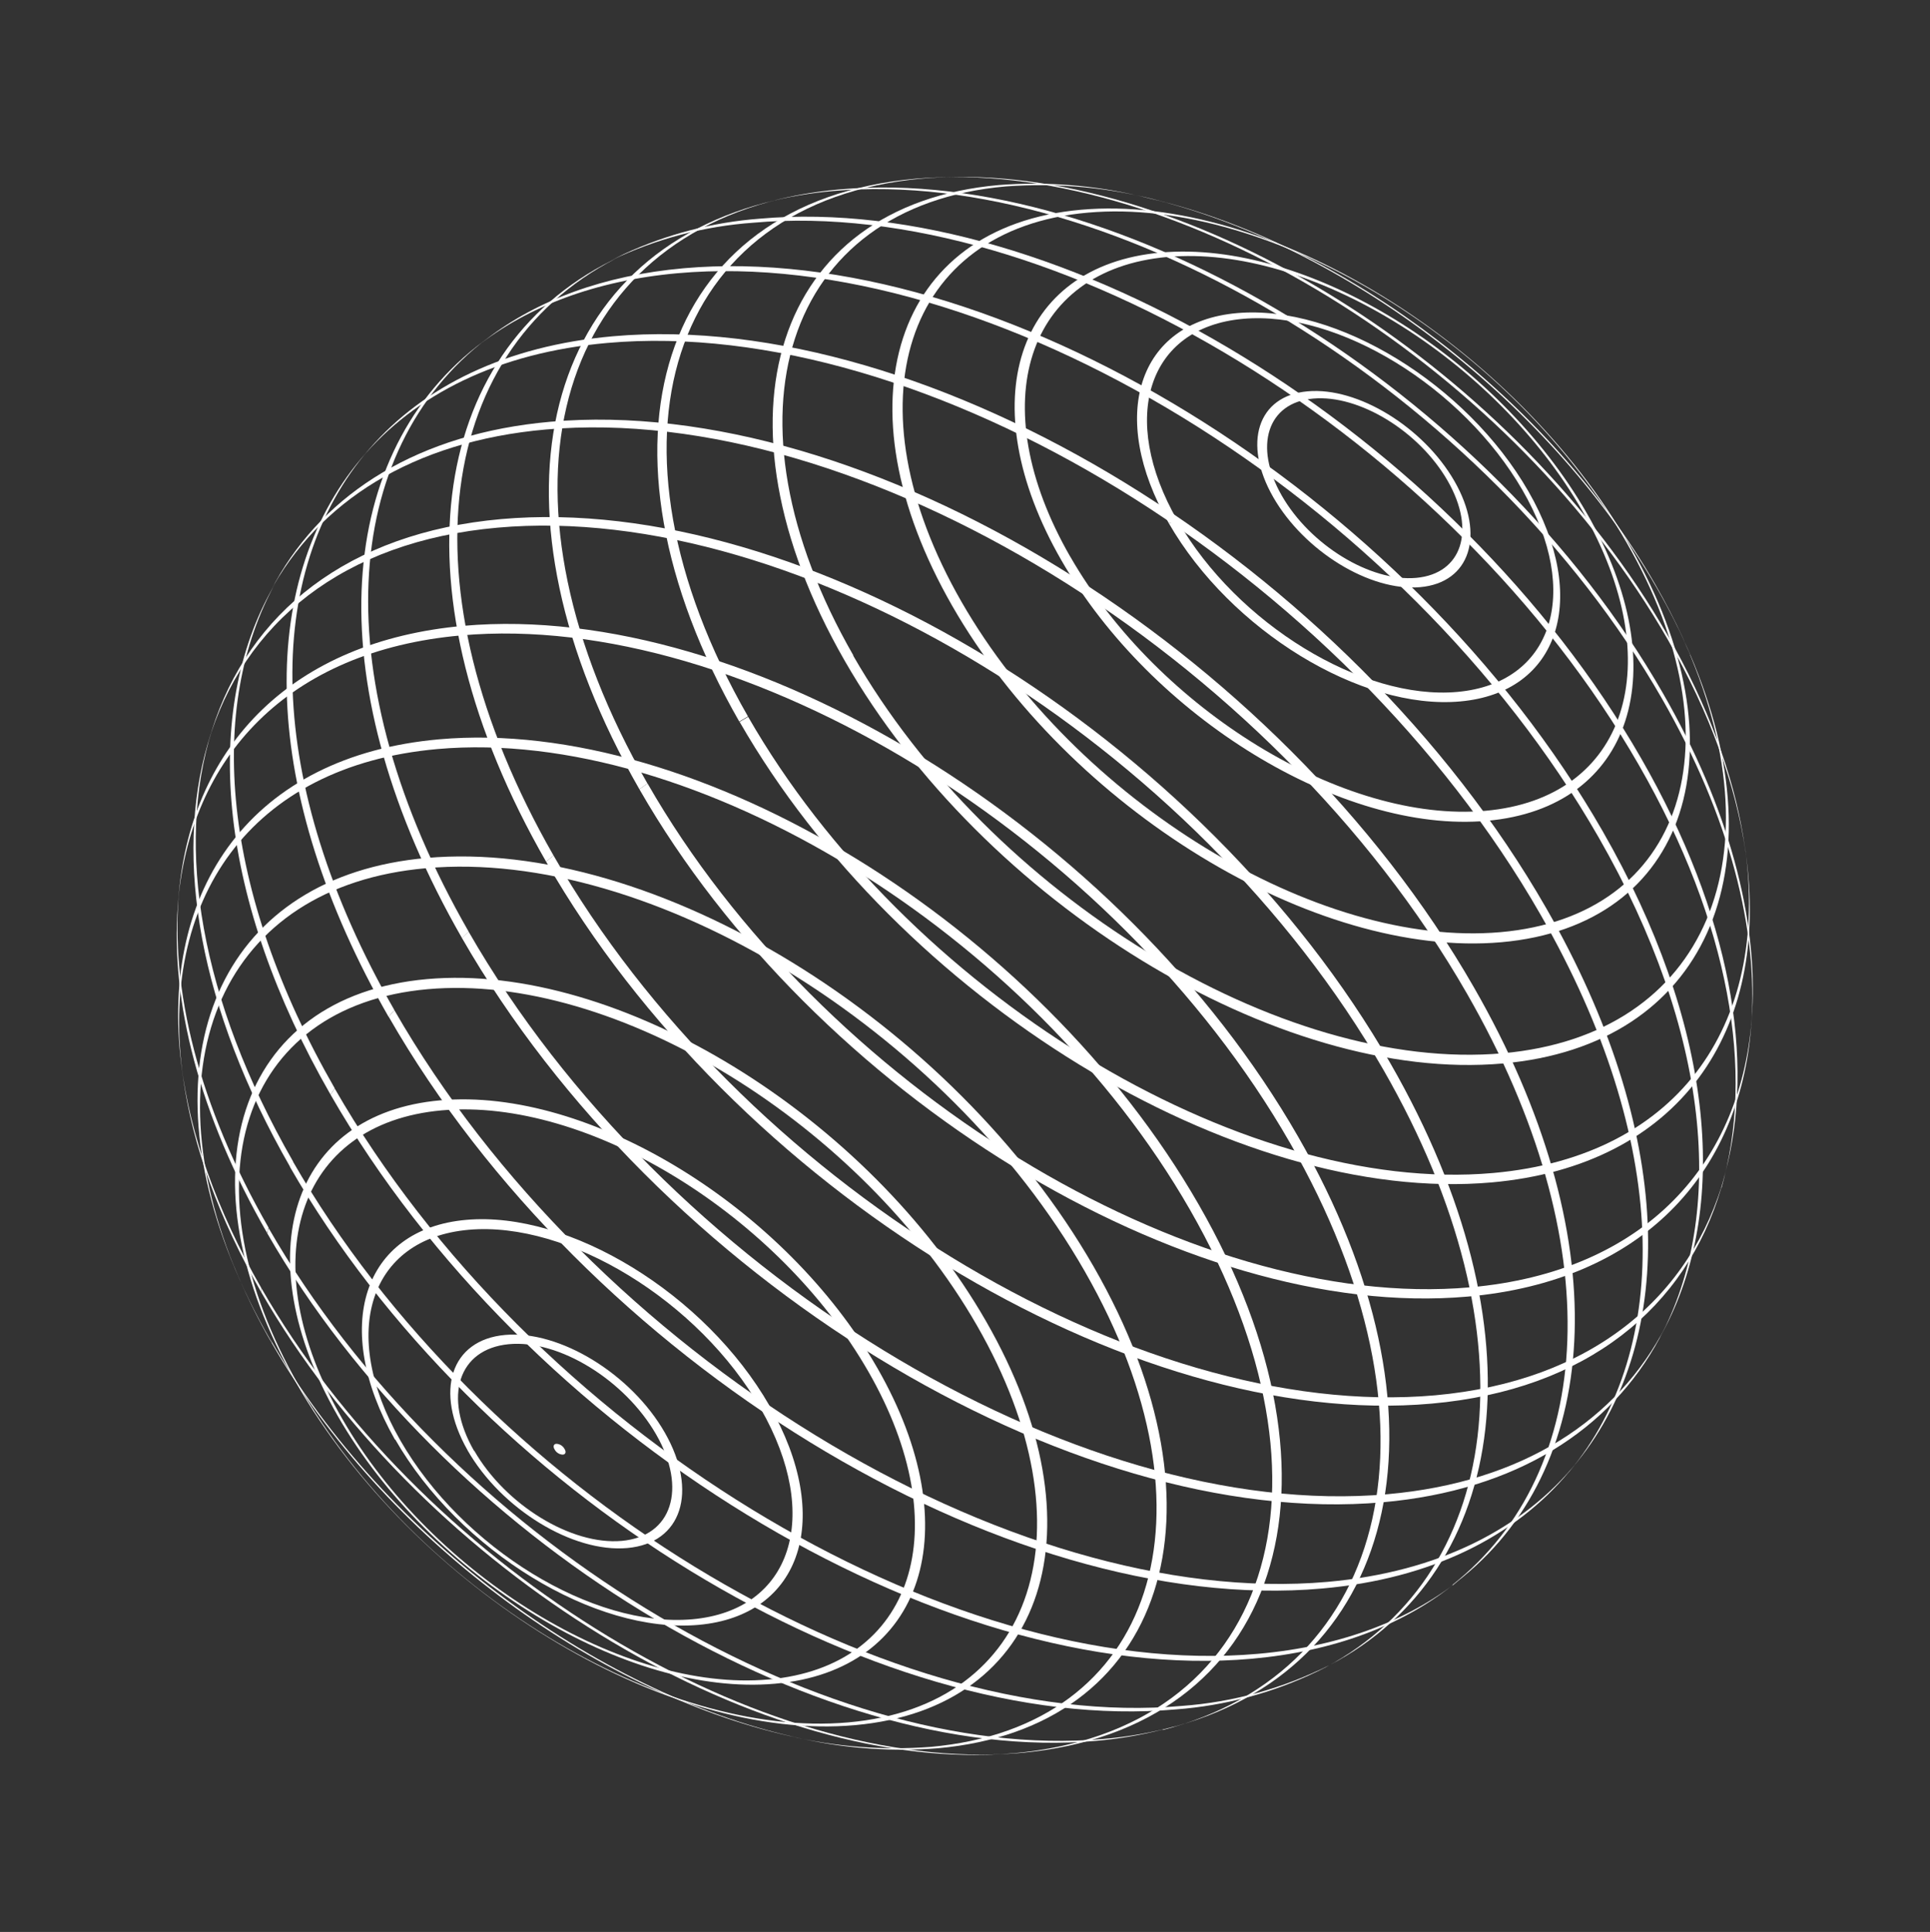 <svg width="843" height="844" viewBox="0 0 843 844" fill="none" xmlns="http://www.w3.org/2000/svg">
<rect x="0" y="0" width="843" height="844" fill="#333333" stroke="none"/>
<g clip-path="url(#clip0_63_679)">
<path d="M738.352 286.183L735.033 278.6C731.522 270.945 727.505 263.168 722.982 255.268C676.415 174.112 589.525 109.076 507.725 88.037L498.446 85.783C583.386 104.99 675.019 172.32 723.711 256.947C729.161 266.379 734.055 276.121 738.368 286.124" fill="white"/>
<path d="M762.415 372.045L761.469 365.783C756.969 338.174 746.055 308.243 728.288 277.298C662.566 162.774 526.749 76.244 418.091 77.277L411.157 77.412C521.542 74.145 661.243 162.268 728.396 279.289C747.079 311.804 758.226 343.252 762.415 372.045Z" fill="white"/>
<path d="M764.929 447.927L765.338 441.927C767.691 401.155 755.237 353.161 726.341 302.829C650.46 170.409 489.432 71.827 366.94 82.728C358.037 83.488 349.202 84.906 340.507 86.969L334.342 88.509C344.058 85.987 353.969 84.289 363.97 83.433C487.293 72.498 649.322 171.723 725.846 305.072C755.613 356.899 768.049 406.281 764.936 447.897" fill="white"/>
<path d="M751.866 518.789L753.355 513.137C766.974 463.592 755.976 399.494 716.869 331.346C635.442 189.459 463.056 83.898 331.827 95.536C311.324 97.09 291.267 102.312 272.609 110.952L267.186 113.637C286.587 104.352 307.566 98.809 329.021 97.297C460.838 85.593 634.012 191.646 715.809 334.169C755.711 403.506 766.507 468.849 751.866 518.789Z" fill="white"/>
<path d="M724.944 584.482L727.628 579.334C755.452 525.24 748.194 447.064 699.978 363.036C615.079 215.108 435.372 105.024 298.591 117.194C263.591 120.317 234.805 131.089 212.771 147.943L208.086 151.551C230.427 133.892 260.015 122.603 295.899 119.364C432.999 107.184 613.127 217.474 698.222 365.738C747.128 450.992 753.987 530.202 724.944 584.482Z" fill="white"/>
<path d="M685.277 643.052L689.053 638.445C732.928 584.084 731.361 494.275 675.328 396.67C589.108 246.431 406.594 134.627 267.696 146.904C220.971 151.053 185.113 168.728 161.396 196.057L157.546 200.581C181.26 172.302 217.593 154.024 265.217 149.827C404.16 137.499 586.712 249.281 672.909 399.609C729.522 498.252 730.656 588.866 685.261 643.111" fill="white"/>
<path d="M634.576 692.45L639.195 688.73C700.349 638.572 706.117 539.777 643.727 431.226C558.465 282.632 377.94 172.048 240.424 184.245C183.006 189.344 142.178 215.077 120.362 254.172L117.521 259.31C139.023 219.246 180.134 192.796 238.392 187.634C375.5 175.424 555.642 285.781 640.737 434.046C703.489 543.388 697.052 642.799 634.369 692.396" fill="white"/>
<path d="M575.293 730.221L580.597 727.504C659.744 686.168 674.294 581.299 607.411 464.698C525.243 321.539 351.429 215.033 218.907 226.773C152.088 232.718 108.621 267.63 92.505 319.207L90.779 324.796C106.24 272.224 149.829 236.49 217.353 230.51C349.178 218.775 522.374 324.866 604.311 467.457C671.559 584.598 656.148 689.967 575.411 730.252" fill="white"/>
<path d="M507.926 755.547L514.003 753.983C611.975 726.718 636.953 618.426 567.017 496.59C489.934 362.365 326.762 262.428 202.578 273.39C127.816 280.059 84.195 325.404 78.162 389.763L77.609 395.947C82.587 330.55 126.011 284.267 201.442 277.584C324.802 266.626 486.891 365.868 563.458 499.291C633.603 621.531 607.62 730.033 507.864 755.783" fill="white"/>
<path d="M431.795 766.57L438.777 766.257C441.146 766.153 443.53 765.99 445.864 765.782C558.925 755.72 593.843 648.495 523.558 526.187C453.272 403.879 304.818 312.944 191.765 322.977C110.329 330.23 69.487 387.858 79.233 465.234L80.097 471.569C68.803 393.216 109.236 334.5 191.088 327.229C303.109 317.272 450.288 407.397 519.802 528.552C589.315 649.707 554.847 755.943 442.856 765.908C439.192 766.24 435.53 766.447 431.795 766.57Z" fill="white"/>
<path d="M344.564 758.342L344.86 758.42L352.018 759.957C370.918 763.979 390.298 765.257 409.563 763.753C508.884 754.913 539.423 660.711 477.658 553.274C415.892 445.837 285.566 365.974 186.244 374.814C98.203 382.637 64.198 457.92 100.81 549.84L104.002 557.547C64.267 464.267 97.257 387.071 186.144 379.281C284.226 370.462 413.123 449.38 473.808 555.393C534.493 661.407 504.511 754.457 406.431 763.149C385.633 764.737 364.715 763.102 344.416 758.303" fill="white"/>
<path d="M130.597 605.437C79.838 517.006 104.987 439.423 186.78 432.137C268.572 424.851 376.011 490.68 426.763 579.141C477.514 667.601 452.373 745.155 370.58 752.441C288.788 759.727 181.348 693.898 130.597 605.437L129.345 604.063C180.961 694.049 290.285 761.134 373.557 753.636C456.829 746.139 482.372 667.299 430.735 577.275C379.098 487.252 269.764 420.323 186.516 427.732C103.267 435.141 77.7 514.07 129.345 604.063L130.597 605.437Z" fill="white"/>
<path d="M149.369 619.59C109.978 550.957 129.513 490.724 192.996 485.071C256.478 479.418 339.883 530.53 379.274 599.164C418.665 667.797 399.122 728.06 335.677 733.691C272.232 739.322 188.789 688.358 149.369 619.59L147.541 618.603C187.935 688.956 273.447 741.319 338.511 735.545C403.576 729.771 423.606 668.023 383.22 597.64C342.833 527.257 257.322 474.893 192.249 480.697C127.176 486.5 107.155 548.22 147.541 618.603L149.369 619.59Z" fill="white"/>
<path d="M174.885 629.286C147.922 582.311 161.281 541.084 204.729 537.243C248.177 533.402 305.279 568.314 332.234 615.318C359.19 662.322 345.839 703.52 302.383 707.391C258.927 711.261 201.848 676.26 174.885 629.286L172.518 628.662C200.541 677.498 259.889 713.856 305.091 709.845C350.293 705.833 364.147 662.963 336.124 614.128C308.101 565.292 248.731 528.896 203.559 532.915C158.386 536.935 144.583 579.85 172.471 628.84L174.838 629.463" fill="white"/>
<path d="M207.094 633.876C193.474 610.132 200.215 589.344 222.198 587.223C244.181 585.101 272.964 602.935 286.592 626.651C300.219 650.366 293.462 671.213 271.526 673.157C249.59 675.1 220.76 657.444 207.133 633.728L204.203 633.558C218.956 659.247 250.209 678.396 273.996 676.275C297.782 674.154 305.08 651.615 290.423 625.92C275.767 600.224 244.446 581.089 220.668 583.18C196.889 585.272 189.576 607.871 204.233 633.566L207.162 633.736" fill="white"/>
<path d="M242.306 633.309C242.66 633.945 243.172 634.479 243.793 634.858C244.414 635.238 245.122 635.451 245.849 635.476C247.046 635.38 247.438 634.249 246.527 632.902C246.176 632.264 245.664 631.729 245.043 631.349C244.422 630.969 243.712 630.757 242.984 630.735C241.788 630.831 241.425 631.969 242.306 633.309Z" fill="white"/>
<path d="M556.161 217.248C542.607 193.615 549.333 172.887 571.172 170.949C593.012 169.012 621.739 186.578 635.293 210.211C648.847 233.844 642.122 254.572 620.282 256.509C598.443 258.447 569.723 240.851 556.161 217.248C557.397 216.962 558.632 216.717 559.867 216.515C572.273 238.137 598.57 254.24 618.567 252.45C638.564 250.66 644.732 231.684 632.326 210.062C619.919 188.44 593.623 172.337 573.597 174.12C553.57 175.902 547.468 194.864 559.867 216.515C558.627 216.737 557.392 216.981 556.161 217.248Z" fill="white"/>
<path d="M510.54 228.618C483.642 181.756 496.978 140.617 540.329 136.782C583.681 132.947 640.643 167.791 667.556 214.594C694.469 261.397 681.126 302.566 637.767 306.43C594.407 310.295 537.491 275.399 510.54 228.618L514.414 227.486C540.251 272.487 595.003 305.989 636.52 302.273C678.037 298.556 691.084 259.113 664.972 214.072C638.861 169.031 584.383 135.569 542.896 139.293C501.409 143.018 488.488 182.462 514.296 227.455L510.422 228.587" fill="white"/>
<path d="M463.532 244.654C424.184 176.095 443.621 115.994 507.074 110.334C570.527 104.673 653.762 155.709 693.117 224.238C732.473 292.767 713.028 352.898 649.538 358.58C586.048 364.263 502.88 313.213 463.532 244.654L467.47 243.159C505.823 309.969 587.003 359.673 648.791 354.206C710.578 348.74 729.582 290.044 691.214 223.294C652.846 156.544 571.71 106.788 509.923 112.255C448.135 117.721 429.102 176.409 467.462 243.189L463.524 244.683" fill="white"/>
<path d="M415.982 264.788C365.275 176.402 390.408 98.877 472.126 91.635C553.843 84.393 661.188 150.102 711.925 238.496C762.663 326.889 737.507 404.376 655.79 411.618C574.072 418.861 466.727 353.152 415.982 264.788L419.984 262.93C469.903 349.748 575.184 414.28 655.429 407.22C735.675 400.159 760.369 323.943 710.561 237.187C660.753 150.43 555.332 85.829 475.116 92.897C394.9 99.966 370.177 176.174 419.984 262.93L415.982 264.788Z" fill="white"/>
<path d="M738.352 286.183C778.324 379.526 745.245 456.698 656.394 464.593C558.403 473.309 429.645 394.46 368.856 288.482L372.594 286.303C432.607 390.905 559.67 468.737 656.398 460.132C745.897 452.06 778.019 373.117 734.893 278.532L738.212 286.115" fill="white"/>
<path d="M368.856 288.482C308.147 182.558 338.181 89.552 436.202 80.844C457.091 79.244 478.101 80.913 498.475 85.791L507.755 88.045C485.445 81.979 462.266 79.748 439.208 81.446C342.48 90.052 312.744 181.806 372.764 286.379L369.025 288.559" fill="white"/>
<path d="M762.415 372.045C773.789 450.451 733.37 509.234 651.57 516.55C539.616 526.492 392.555 436.399 323.048 315.341L326.786 313.161C395.618 433.06 541.295 522.283 652.178 512.438C734.483 505.128 774.477 445.315 761.548 365.962L762.494 372.224" fill="white"/>
<path d="M322.959 315.317C253.578 194.26 287.89 88.015 399.873 78.08C403.596 77.763 407.362 77.521 411.157 77.412L418.091 77.277C412.954 77.316 407.891 77.555 402.903 77.992C292.011 87.866 257.913 193.06 326.707 312.982L322.968 315.161" fill="white"/>
<path d="M764.929 447.927C759.995 513.398 716.495 559.725 641.124 566.424C517.793 577.389 355.771 478.134 279.278 344.793L282.828 342.247C358.71 474.667 519.738 573.25 642.221 562.377C718.143 555.634 761.513 508.355 765.368 441.935L764.958 447.935" fill="white"/>
<path d="M279.278 344.793C209.263 222.778 235.028 114.502 334.364 88.547L340.529 87.006C239.394 111.38 212.558 219.88 282.791 342.269L279.24 344.814" fill="white"/>
<path d="M751.866 518.789C736.449 571.436 692.89 607.178 625.328 613.18C493.443 625.025 320.312 519.047 238.539 376.435L241.779 373.744C323.205 515.632 495.584 621.222 626.821 609.555C694.889 603.432 738.71 566.937 753.473 513.168L751.984 518.82" fill="white"/>
<path d="M238.539 376.435C171.267 259.383 186.669 154.17 267.273 113.787L272.696 111.101C190.456 150.484 174.382 256.09 241.779 373.744L238.539 376.435Z" fill="white"/>
<path d="M724.944 584.482C703.456 624.612 662.307 651.084 604.041 656.275C466.919 668.418 286.822 558.01 201.757 409.753C202.704 408.8 203.673 407.885 204.65 406.939C289.519 554.86 469.235 664.914 606.045 652.752C665.113 647.519 706.516 620.323 727.66 579.216L724.975 584.363" fill="white"/>
<path d="M201.757 409.753C139.065 300.426 145.472 201.008 208.117 151.433L212.802 147.825C148.605 196.802 141.486 296.76 204.68 406.947C203.703 407.892 202.734 408.808 201.787 409.761" fill="white"/>
<path d="M685.277 643.052C661.577 671.398 625.198 689.727 577.47 693.96C438.519 706.317 256.006 594.513 169.779 444.178L172.25 441.285C258.47 591.523 440.992 703.298 579.882 691.051C628.487 686.733 665.415 667.757 689.045 638.475L685.269 643.081" fill="white"/>
<path d="M169.756 444.267C113.128 345.556 112.063 254.802 157.554 200.551L161.404 196.027C114.603 249.965 115.042 341.535 172.258 441.255L169.787 444.148" fill="white"/>
<path d="M634.576 692.45C612.235 710.11 582.64 721.428 546.763 724.637C409.626 736.839 229.476 626.512 144.389 478.218C144.98 477.297 145.6 476.385 146.204 475.531C231.466 624.125 411.999 734.68 549.515 722.482C586.55 719.199 616.798 707.324 639.268 688.813L634.649 692.533" fill="white"/>
<path d="M144.389 478.218C95.432 392.92 88.589 313.65 117.728 259.364L120.569 254.226C90.158 308.652 96.573 388.948 146.22 475.472C145.6 476.385 144.98 477.297 144.405 478.159" fill="white"/>
<path d="M575.293 730.221C555.958 739.558 535.038 745.17 513.626 746.763C381.772 758.49 208.576 652.399 126.668 509.816C127.08 508.975 127.462 508.126 127.873 507.285C210.033 650.473 383.973 756.981 516.369 745.239C538.709 743.599 560.506 737.564 580.508 727.481L575.204 730.198" fill="white"/>
<path d="M126.757 509.839C86.85 440.279 76.062 374.907 90.779 324.796L92.505 319.207C76.713 369.793 87.241 436.394 127.962 507.308C127.55 508.149 127.168 508.998 126.757 509.839Z" fill="white"/>
<path d="M507.927 755.547C498.349 758 488.587 759.662 478.738 760.517C355.378 771.474 193.297 672.204 116.73 538.78C116.925 538.04 117.127 537.27 117.33 536.501C194.443 670.734 357.585 770.663 481.769 759.701C492.693 758.779 503.509 756.85 514.078 753.939L508.001 755.503" fill="white"/>
<path d="M116.737 538.75C86.816 486.788 74.513 437.377 77.671 395.71L78.224 389.526C74.239 432.052 86.672 482.889 117.317 536.308C117.115 537.077 116.912 537.847 116.717 538.587" fill="white"/>
<path d="M431.795 766.57C321.341 769.978 181.443 681.645 114.142 564.585C114.098 563.909 114.084 563.241 114.071 562.573C182.785 682.315 326.652 772.041 438.776 766.257L431.795 766.57Z" fill="white"/>
<path d="M114.142 564.585C95.423 531.965 84.232 500.442 80.097 471.569L79.233 465.234C83.02 495.313 94.444 528.353 114.071 562.572C114.084 563.241 114.098 563.909 114.142 564.585Z" fill="white"/>
<path d="M344.868 758.39L344.572 758.312C259.513 739.074 167.45 671.693 118.827 586.926L118.144 585.196C168.394 672.796 264.448 742.082 352.034 759.898L344.876 758.361" fill="white"/>
<path d="M118.819 586.956C113.305 577.418 108.368 567.558 104.033 557.429L100.81 549.84C105.741 562.063 111.52 573.927 118.105 585.344L118.788 587.074" fill="white"/>
</g>
<defs>
<clipPath id="clip0_63_679">
<rect width="689" height="690" fill="white" transform="translate(176 0.635) rotate(14.756)"/>
</clipPath>
</defs>
</svg>
